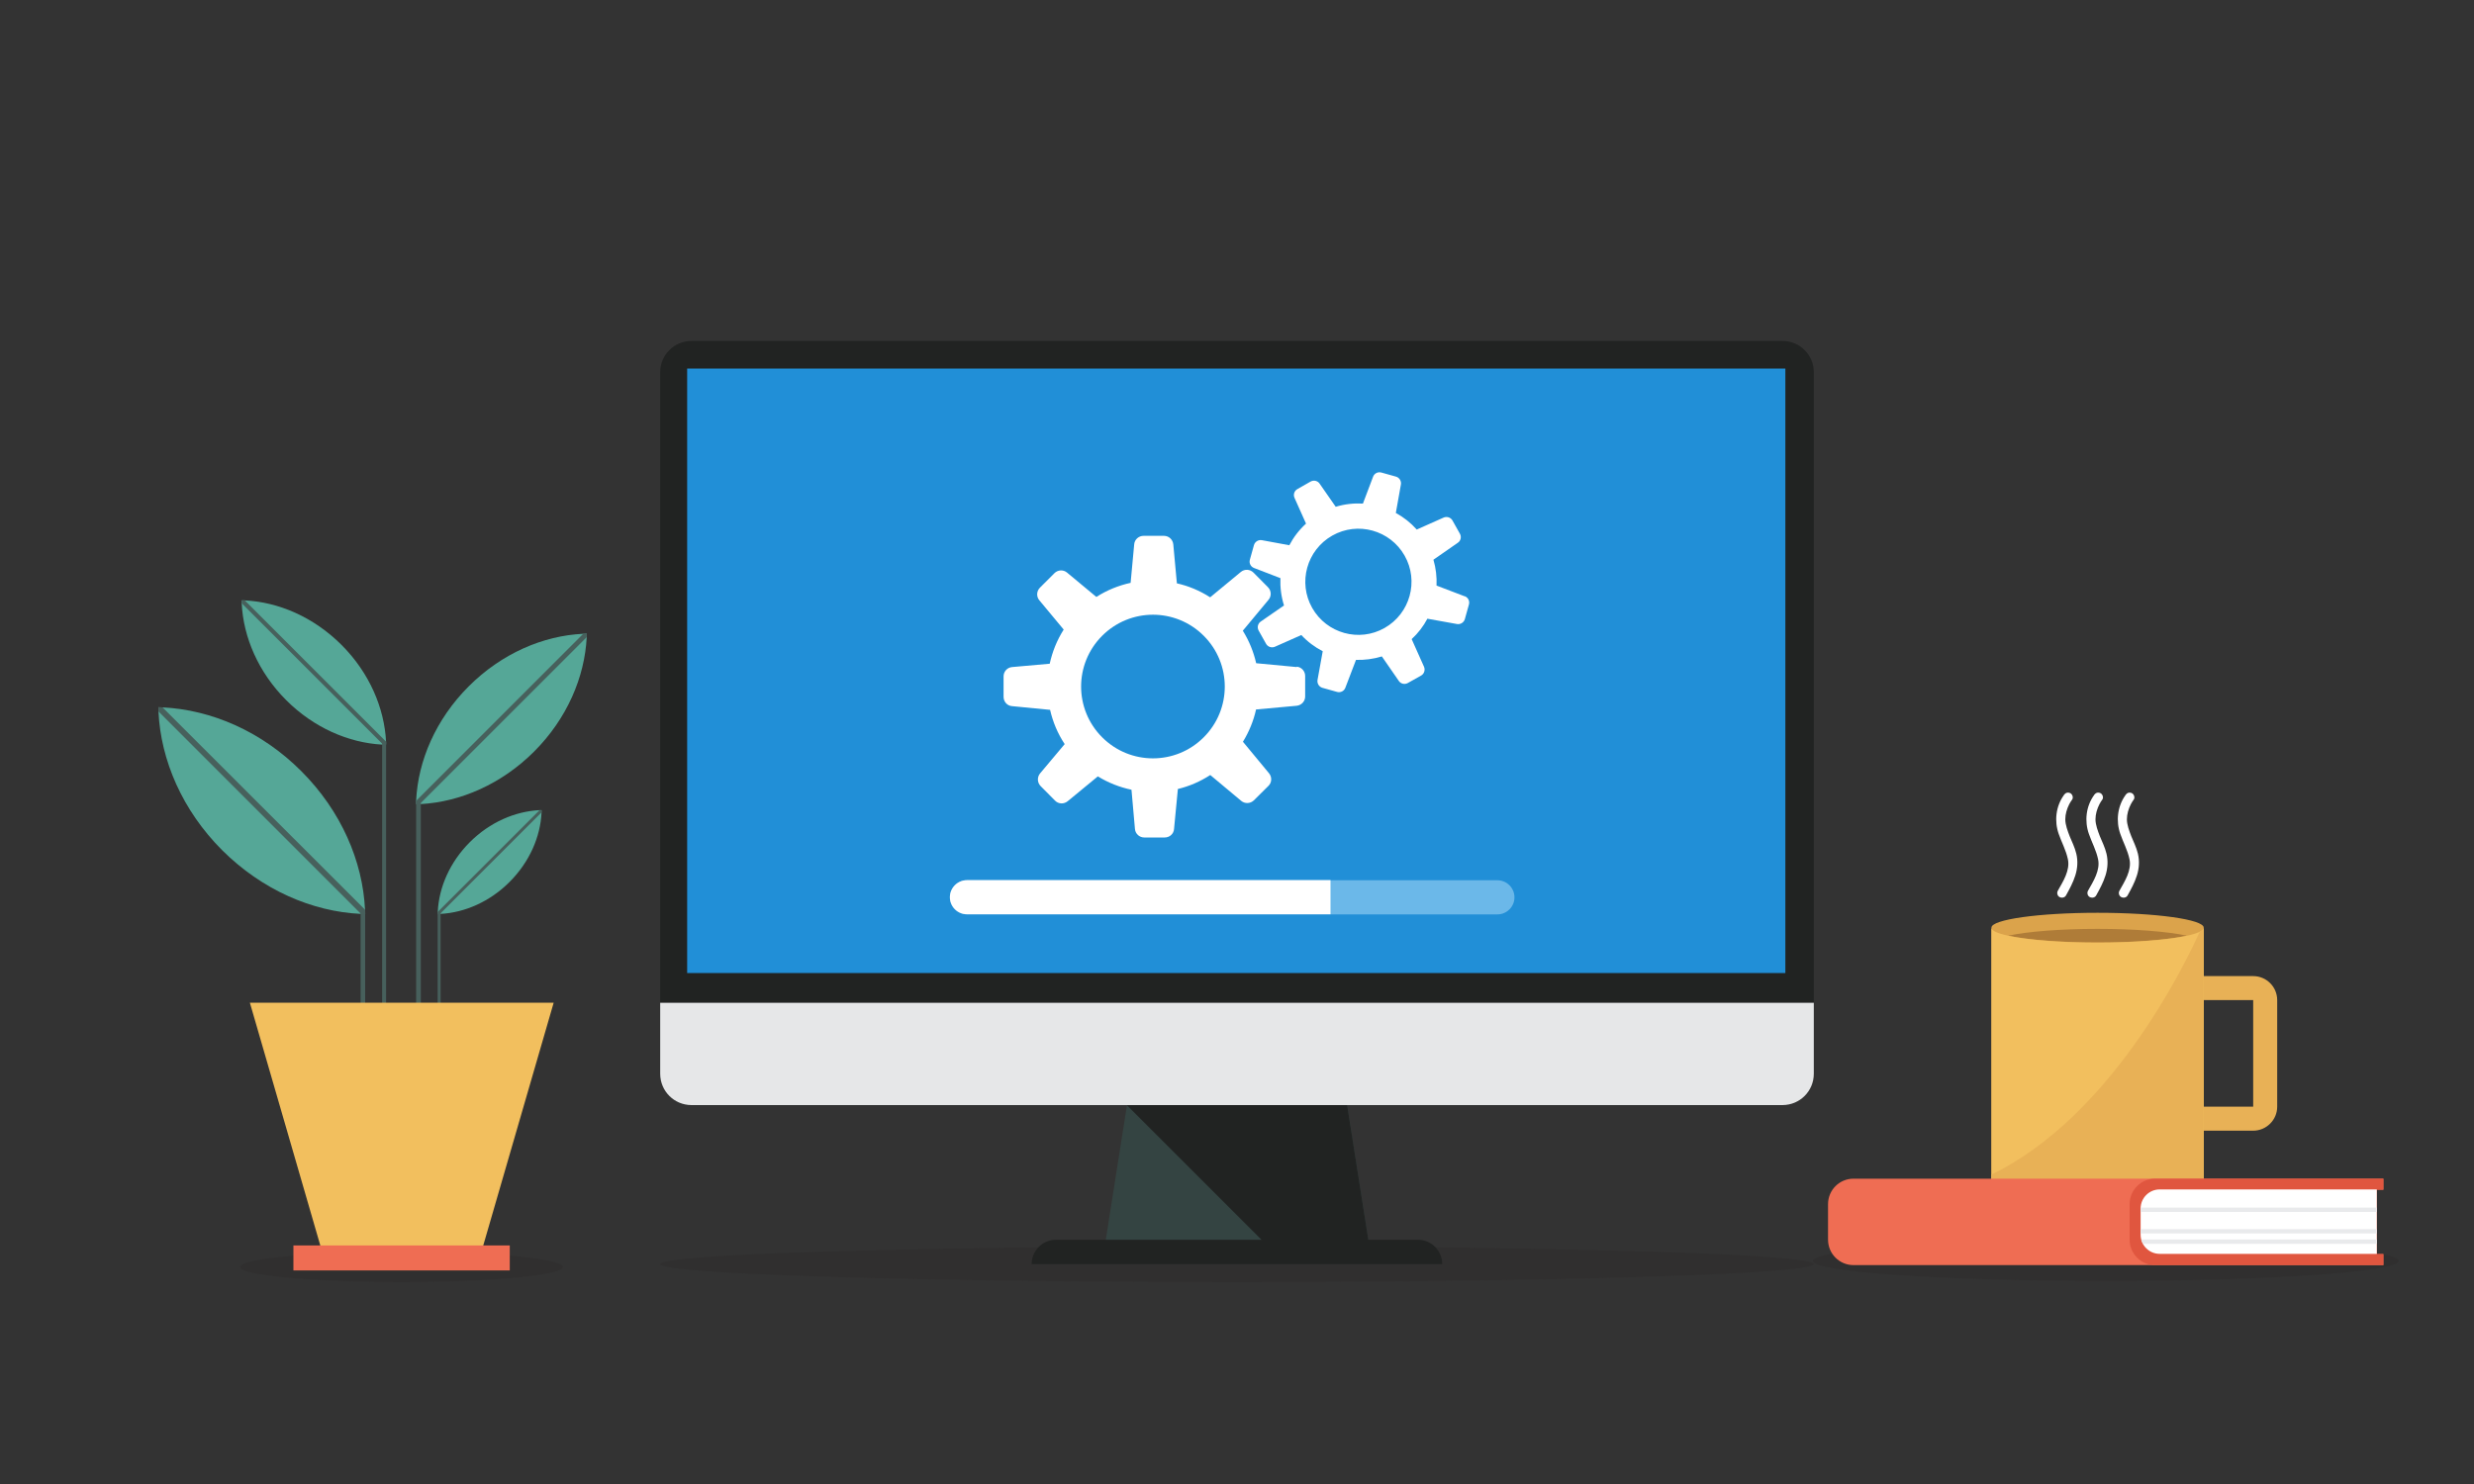 <?xml version="1.0" encoding="UTF-8"?><svg id="Layer_2" xmlns="http://www.w3.org/2000/svg" viewBox="0 0 200 120"><rect x="0" y="0" width="200" height="120" fill="#333333" stroke="none"/><defs><style>.cls-1{fill:#dba34b;}.cls-2{fill:#fff;}.cls-3{fill:#f2bf5e;}.cls-4{fill:#e8b156;}.cls-5{fill:none;}.cls-6{fill:#e9eaec;}.cls-7{fill:#e0563f;}.cls-8{fill:#212322;}.cls-9{fill:#231f20;opacity:.2;}.cls-10{fill:#ef6d53;}.cls-11{fill:#6bb8e9;}.cls-12{fill:#218fd7;}.cls-13{fill:#47605c;}.cls-14{fill:#344442;}.cls-15{fill:#55a797;}.cls-16{fill:#af7c38;}.cls-17{fill:#e6e7e8;}</style></defs><g id="Layer_1-2"><rect class="cls-5" width="200" height="120"/><path class="cls-9" d="M45.51,102.45c0,.67-5.84,1.22-13.04,1.22-7.2,0-13.04-.55-13.04-1.22,0-.67,5.84-1.22,13.04-1.22,7.2,0,13.04.54,13.04,1.22Z"/><path class="cls-15" d="M29.52,73.91c-.11,0-.23,0-.34-.01-.01,0-.02,0-.03,0-3.92-.19-7.97-1.94-11.19-5.15-3.22-3.22-4.97-7.29-5.15-11.22,0-.11-.01-.23-.01-.34.11,0,.22,0,.34.01,3.93.19,8,1.93,11.22,5.16,3.22,3.22,4.97,7.29,5.15,11.22,0,.02,0,.05,0,.07,0,.09,0,.18.01.27Z"/><path class="cls-13" d="M29.52,73.91c-.11,0-.23,0-.34-.01-5.46-5.46-10.92-10.92-16.37-16.37,0-.11-.01-.23-.01-.34.11,0,.22,0,.34.01,5.46,5.46,10.92,10.92,16.38,16.37,0,.02,0,.05,0,.07,0,.09,0,.18.01.27Z"/><path class="cls-15" d="M31.21,60.21c-.08,0-.16,0-.24,0-.03,0-.06,0-.09,0-2.71-.15-5.52-1.37-7.74-3.59-2.25-2.25-3.47-5.09-3.6-7.83,0-.08,0-.16,0-.24.08,0,.16,0,.24,0,2.74.13,5.58,1.35,7.83,3.6,2.25,2.25,3.46,5.09,3.6,7.83,0,0,0,0,0,.01,0,.07,0,.15,0,.23Z"/><path class="cls-13" d="M31.21,60.21c-.08,0-.16,0-.24,0-.03-.03-.06-.06-.09-.09-3.78-3.78-7.56-7.56-11.34-11.34,0-.08,0-.16,0-.24.08,0,.16,0,.24,0,3.81,3.81,7.62,7.62,11.43,11.43,0,0,0,0,0,.01,0,.07,0,.15,0,.23Z"/><path class="cls-15" d="M43.78,65.52c0,.06,0,.11,0,.17-.09,1.97-.97,4.01-2.59,5.63-1.6,1.6-3.62,2.47-5.56,2.58-.02,0-.04,0-.07,0-.06,0-.11,0-.17,0,0-.06,0-.11,0-.17,0,0,0,0,0,0,.09-1.97.97-4.01,2.59-5.63,1.62-1.62,3.66-2.49,5.63-2.59.06,0,.12,0,.17,0Z"/><path class="cls-13" d="M43.78,65.52c0,.06,0,.11,0,.17-2.74,2.74-5.48,5.48-8.22,8.22-.06,0-.11,0-.17,0,0-.06,0-.11,0-.17,0,0,0,0,0,0,2.74-2.74,5.48-5.48,8.21-8.21.06,0,.12,0,.17,0Z"/><path class="cls-15" d="M47.44,51.24c0,.09,0,.19-.01.28-.16,3.24-1.6,6.6-4.25,9.25-2.63,2.63-5.95,4.07-9.16,4.25-.03,0-.07,0-.1,0-.09,0-.19,0-.28.01,0-.04,0-.07,0-.11,0-.06,0-.11,0-.17.15-3.24,1.59-6.59,4.25-9.25,2.66-2.66,6.02-4.1,9.25-4.25.1,0,.19,0,.28-.01Z"/><path class="cls-13" d="M47.44,51.24c0,.09,0,.19-.01.28-4.5,4.5-9.01,9-13.51,13.51-.09,0-.19,0-.28.01,0-.04,0-.07,0-.11,0-.06,0-.11,0-.17,4.5-4.5,9-9,13.51-13.51.1,0,.19,0,.28-.01Z"/><path class="cls-13" d="M34.02,64.92c0,5.42,0,10.83,0,16.25-.13,0-.25,0-.38,0v-16.14s0-.07,0-.11h.38Z"/><path class="cls-13" d="M31.21,60.21v20.96c-.11,0-.22,0-.32,0,0-7.06,0-14.12,0-21.18.11,0,.21,0,.32,0,0,.07,0,.15,0,.23Z"/><path class="cls-13" d="M35.62,73.74c0,2.48,0,4.96,0,7.44-.08,0-.16,0-.24,0,0-2.42,0-4.84,0-7.26,0-.06,0-.11,0-.17,0,0,0,0,0,0,.08,0,.15,0,.23,0Z"/><path class="cls-13" d="M29.52,73.91v7.26c-.12,0-.25,0-.37,0v-7.53h.36c0,.09,0,.18.01.27Z"/><path class="cls-3" d="M38.9,101.25c-4.28,0-8.57,0-12.85,0-1.95-6.72-3.9-13.44-5.85-20.17h24.56c-1.95,6.72-3.9,13.44-5.85,20.17Z"/><path class="cls-10" d="M41.21,102.73c-5.83,0-11.66,0-17.49,0,0-.67,0-1.35,0-2.02,5.83,0,11.66,0,17.49,0,0,.67,0,1.35,0,2.02Z"/><path class="cls-2" d="M166.85,64.29c-.66.91-.79,2.11-.42,3.15.24.69.59,1.32.74,2.04.19.9-.39,1.79-.81,2.54-.1.17-.05.42.14.52.18.09.42.05.52-.14.29-.52.57-1.04.75-1.61.18-.57.22-1.17.08-1.76-.06-.25-.15-.5-.25-.74-.09-.23-.2-.45-.29-.68-.16-.42-.35-.91-.35-1.36,0-.42.13-.85.32-1.22.07-.13.14-.25.23-.37.12-.16.03-.43-.14-.52-.2-.1-.39-.04-.52.14Z"/><path class="cls-2" d="M169.29,64.29c-.66.91-.79,2.11-.42,3.15.24.69.59,1.32.74,2.04.19.9-.39,1.79-.81,2.54-.1.17-.05.42.14.52.18.09.42.05.52-.14.29-.52.57-1.04.75-1.61.18-.57.22-1.17.08-1.76-.06-.25-.15-.5-.25-.74-.09-.23-.2-.45-.29-.68-.16-.42-.35-.91-.35-1.36,0-.42.13-.85.32-1.22.07-.13.14-.25.23-.37.12-.16.03-.43-.14-.52-.2-.1-.39-.04-.52.14Z"/><path class="cls-2" d="M171.83,64.29c-.66.91-.79,2.11-.42,3.15.24.69.59,1.32.74,2.04.19.9-.39,1.79-.81,2.54-.1.17-.05.42.14.52.18.09.42.05.52-.14.29-.52.57-1.04.75-1.61.18-.57.22-1.17.08-1.76-.06-.25-.15-.5-.25-.74-.09-.23-.2-.45-.29-.68-.16-.42-.35-.91-.35-1.36,0-.42.13-.85.32-1.22.07-.13.14-.25.23-.37.12-.16.03-.43-.14-.52-.2-.1-.39-.04-.52.14Z"/><path class="cls-4" d="M176.56,80.87c0-.65,0-1.29,0-1.94,1.86,0,3.73,0,5.59,0,1.07,0,1.94.87,1.94,1.94,0,2.87,0,5.75,0,8.62,0,.54-.22,1.02-.57,1.37-.35.35-.84.57-1.37.57-1.86,0-3.73,0-5.59,0,0-.65,0-1.29,0-1.94h5.59c0-2.87,0-5.75,0-8.62-1.86,0-3.73,0-5.59,0Z"/><path class="cls-1" d="M169.57,73.81c-4.74,0-8.58.54-8.58,1.2v20.34c0,.66,3.84,1.2,8.58,1.2,4.74,0,8.58-.54,8.58-1.2v-20.34c0-.66-3.84-1.2-8.58-1.2Z"/><path class="cls-16" d="M176.78,75.66c-1.53.33-4.19.55-7.22.55-3.03,0-5.69-.22-7.21-.55,1.53-.33,4.19-.55,7.21-.55,3.03,0,5.69.22,7.22.55Z"/><path class="cls-3" d="M169.57,76.22c-4.74,0-8.58-.54-8.58-1.2v20.33c0,.66,3.84,1.2,8.58,1.2,4.74,0,8.58-.54,8.58-1.2v-20.33c0,.66-3.84,1.2-8.58,1.2Z"/><path class="cls-4" d="M178.14,95.35c0-6.78,0-13.56,0-20.33,0,.11-.11.22-.31.32-1.37,3.03-7.27,14.99-16.84,19.64v.38c0,.66,3.84,1.2,8.58,1.2,4.74,0,8.58-.54,8.58-1.2Z"/><path class="cls-9" d="M193.9,101.96c0,.89-10.6,1.62-23.67,1.62-13.07,0-23.67-.72-23.67-1.62,0-.89,10.6-1.62,23.67-1.62,13.07,0,23.67.72,23.67,1.62Z"/><path class="cls-10" d="M147.78,97.35c0,.96,0,1.92,0,2.89,0,1.14.92,2.06,2.06,2.06,14.28,0,28.56,0,42.83,0,0-.3,0-.6,0-.89-.17,0-.35,0-.52,0,0-1.74,0-3.47,0-5.21.17,0,.35,0,.52,0,0-.3,0-.6,0-.89-14.28,0-28.56,0-42.83,0-1.14,0-2.06.92-2.06,2.06Z"/><path class="cls-7" d="M172.16,97.35c0,.96,0,1.92,0,2.89,0,1.14.92,2.06,2.06,2.06,6.15,0,12.3,0,18.46,0,0-.3,0-.6,0-.89-.17,0-.35,0-.52,0,0-1.74,0-3.47,0-5.21.17,0,.35,0,.52,0,0-.3,0-.6,0-.89-6.15,0-12.3,0-18.46,0-1.14,0-2.06.92-2.06,2.06Z"/><path class="cls-2" d="M174.59,101.39c5.85,0,11.7,0,17.55,0,0-1.74,0-3.47,0-5.21-5.85,0-11.7,0-17.55,0-.85,0-1.54.69-1.54,1.54,0,.71,0,1.42,0,2.13,0,.85.69,1.54,1.54,1.54Z"/><path class="cls-6" d="M173.05,97.73c0,.09,0,.18,0,.27h19.09v-.35h-19.09s0,.06,0,.08Z"/><path class="cls-6" d="M173.05,99.39c0,.12,0,.23,0,.35h19.09v-.35c-6.36,0-12.73,0-19.09,0Z"/><path class="cls-6" d="M173.1,100.23c.03.12.08.24.14.35,6.3,0,12.61,0,18.91,0v-.35h-19.05Z"/><path class="cls-9" d="M146.63,102.22c0,.8-20.88,1.45-46.63,1.45-25.75,0-46.63-.65-46.63-1.45,0-.8,20.88-1.45,46.63-1.45,25.75,0,46.63.65,46.63,1.45Z"/><path class="cls-14" d="M110.9,102.05c-7.26,0-14.53,0-21.79,0,.89-5.66,1.78-11.31,2.67-16.97,5.48,0,10.97,0,16.45,0,.89,5.66,1.78,11.31,2.67,16.97Z"/><path class="cls-8" d="M91.1,89.37c4.23,4.23,8.45,8.45,12.68,12.68,2.37,0,4.74,0,7.12,0-.89-5.66-1.78-11.31-2.67-16.97-5.48,0-10.97,0-16.45,0-.22,1.43-.45,2.86-.67,4.29Z"/><path class="cls-8" d="M116.59,102.22c-11.06,0-22.13,0-33.19,0t0,0c0-1.09.88-1.97,1.97-1.97,9.75,0,19.5,0,29.25,0,1.09,0,1.97.88,1.97,1.97t0,0Z"/><path class="cls-8" d="M144.1,89.36c-29.4,0-58.8,0-88.2,0-1.4,0-2.53-1.13-2.53-2.53,0-18.91,0-37.82,0-56.73,0-1.4,1.13-2.53,2.53-2.53,29.4,0,58.8,0,88.2,0,1.4,0,2.53,1.13,2.53,2.53,0,18.91,0,37.82,0,56.73,0,1.4-1.13,2.53-2.53,2.53Z"/><path class="cls-17" d="M53.37,81.09c0,1.91,0,3.83,0,5.74,0,1.4,1.13,2.53,2.53,2.53,29.4,0,58.8,0,88.2,0,1.4,0,2.53-1.13,2.53-2.53,0-1.91,0-3.83,0-5.74-31.08,0-62.17,0-93.25,0Z"/><path class="cls-12" d="M144.33,78.68c-29.59,0-59.19,0-88.78,0,0-16.29,0-32.59,0-48.88,29.59,0,59.19,0,88.78,0,0,16.29,0,32.59,0,48.88Z"/><path class="cls-11" d="M121.05,73.94h-42.88c-.76,0-1.38-.62-1.38-1.38h0c0-.76.62-1.38,1.38-1.38,14.29,0,28.59,0,42.88,0,.76,0,1.38.62,1.38,1.38h0c0,.76-.62,1.38-1.38,1.38Z"/><path class="cls-2" d="M107.56,71.17c-9.8,0-19.59,0-29.39,0-.76,0-1.38.62-1.38,1.38h0c0,.76.62,1.38,1.38,1.38h29.39v-2.77Z"/><path class="cls-2" d="M104.83,53.94c-1.09-.1-2.19-.21-3.28-.31-.21-.92-.57-1.81-1.08-2.63.69-.83,1.38-1.66,2.08-2.5.25-.3.23-.74-.05-1.02-.39-.39-.78-.78-1.17-1.18-.28-.28-.72-.3-1.02-.05-.83.68-1.66,1.37-2.48,2.05-.84-.54-1.75-.92-2.69-1.13-.1-1.05-.19-2.1-.29-3.15-.04-.39-.36-.69-.75-.69-.55,0-1.11,0-1.66,0-.39,0-.72.3-.75.68-.1,1.04-.19,2.08-.29,3.12-.97.21-1.91.59-2.77,1.14-.79-.66-1.58-1.31-2.37-1.97-.3-.25-.74-.23-1.02.05-.39.39-.78.78-1.17,1.17-.28.28-.3.72-.05,1.02.66.79,1.31,1.58,1.97,2.37-.55.86-.92,1.8-1.13,2.76-1.01.09-2.03.18-3.04.27-.39.03-.69.36-.69.75,0,.55,0,1.11,0,1.66,0,.39.29.72.68.75,1.03.1,2.05.2,3.08.3.22.97.61,1.91,1.18,2.77-.66.79-1.32,1.58-1.99,2.37-.25.3-.23.74.04,1.02.39.39.78.79,1.17,1.18.27.28.71.3,1.02.05.81-.67,1.63-1.34,2.44-2.01.85.52,1.77.88,2.72,1.08.09,1.06.19,2.11.28,3.17.03.39.36.69.75.69.55,0,1.11,0,1.66,0,.39,0,.72-.29.75-.68.1-1.08.21-2.16.31-3.24.92-.22,1.8-.6,2.62-1.13.83.7,1.67,1.39,2.5,2.09.3.25.74.23,1.02-.04.39-.39.79-.78,1.18-1.17.28-.27.3-.71.05-1.02-.7-.85-1.4-1.7-2.11-2.55.5-.82.86-1.7,1.06-2.61,1.09-.1,2.18-.2,3.28-.3.39-.04.69-.36.69-.75,0-.55,0-1.11,0-1.66,0-.39-.3-.72-.68-.75ZM97.31,51.41c2.27,2.27,2.27,5.94,0,8.21-2.27,2.27-5.94,2.27-8.21,0-2.27-2.27-2.27-5.94,0-8.21,2.27-2.27,5.94-2.27,8.21,0Z"/><path class="cls-2" d="M118.41,48.22c-.76-.29-1.52-.58-2.28-.87.03-.69-.05-1.4-.25-2.09.66-.46,1.32-.91,1.97-1.37.24-.16.31-.48.17-.73-.2-.36-.4-.71-.6-1.07-.14-.25-.45-.35-.71-.24-.73.32-1.45.65-2.18.97-.49-.55-1.06-1-1.69-1.34.14-.77.28-1.53.41-2.3.05-.28-.12-.56-.4-.64-.39-.11-.79-.22-1.18-.33-.28-.08-.57.07-.67.34-.27.72-.55,1.44-.82,2.17-.73-.04-1.48.04-2.2.26-.43-.62-.87-1.25-1.3-1.87-.16-.24-.48-.31-.73-.17-.36.2-.71.4-1.07.61-.25.14-.35.45-.23.71.31.69.62,1.38.93,2.08-.56.51-1.01,1.1-1.35,1.75-.74-.14-1.48-.27-2.22-.41-.28-.05-.56.12-.64.4-.11.39-.22.79-.33,1.18-.08.28.07.57.34.67.71.27,1.42.55,2.13.82-.03.74.06,1.48.29,2.21-.63.43-1.26.87-1.88,1.3-.24.16-.31.48-.17.73.2.36.4.71.6,1.07.14.25.45.35.71.24.71-.32,1.43-.63,2.14-.95.5.54,1.09.98,1.73,1.31-.14.77-.28,1.54-.42,2.32-.05.28.12.56.4.64.39.11.79.22,1.18.33.28.08.57-.07.67-.34.29-.75.58-1.5.86-2.25.7.02,1.4-.07,2.09-.28.46.66.92,1.32,1.37,1.98.16.24.48.31.73.17.36-.2.71-.4,1.07-.6.25-.14.35-.45.24-.71-.33-.75-.67-1.49-1-2.24.52-.48.95-1.04,1.27-1.65.8.14,1.6.29,2.39.43.28.05.56-.12.64-.4.11-.39.22-.79.33-1.18.08-.28-.07-.57-.34-.67ZM113.55,44.93c1.17,2.06.44,4.68-1.62,5.85-2.06,1.17-4.68.44-5.85-1.62-1.17-2.06-.44-4.68,1.62-5.85,2.06-1.17,4.68-.44,5.85,1.62Z"/></g></svg>